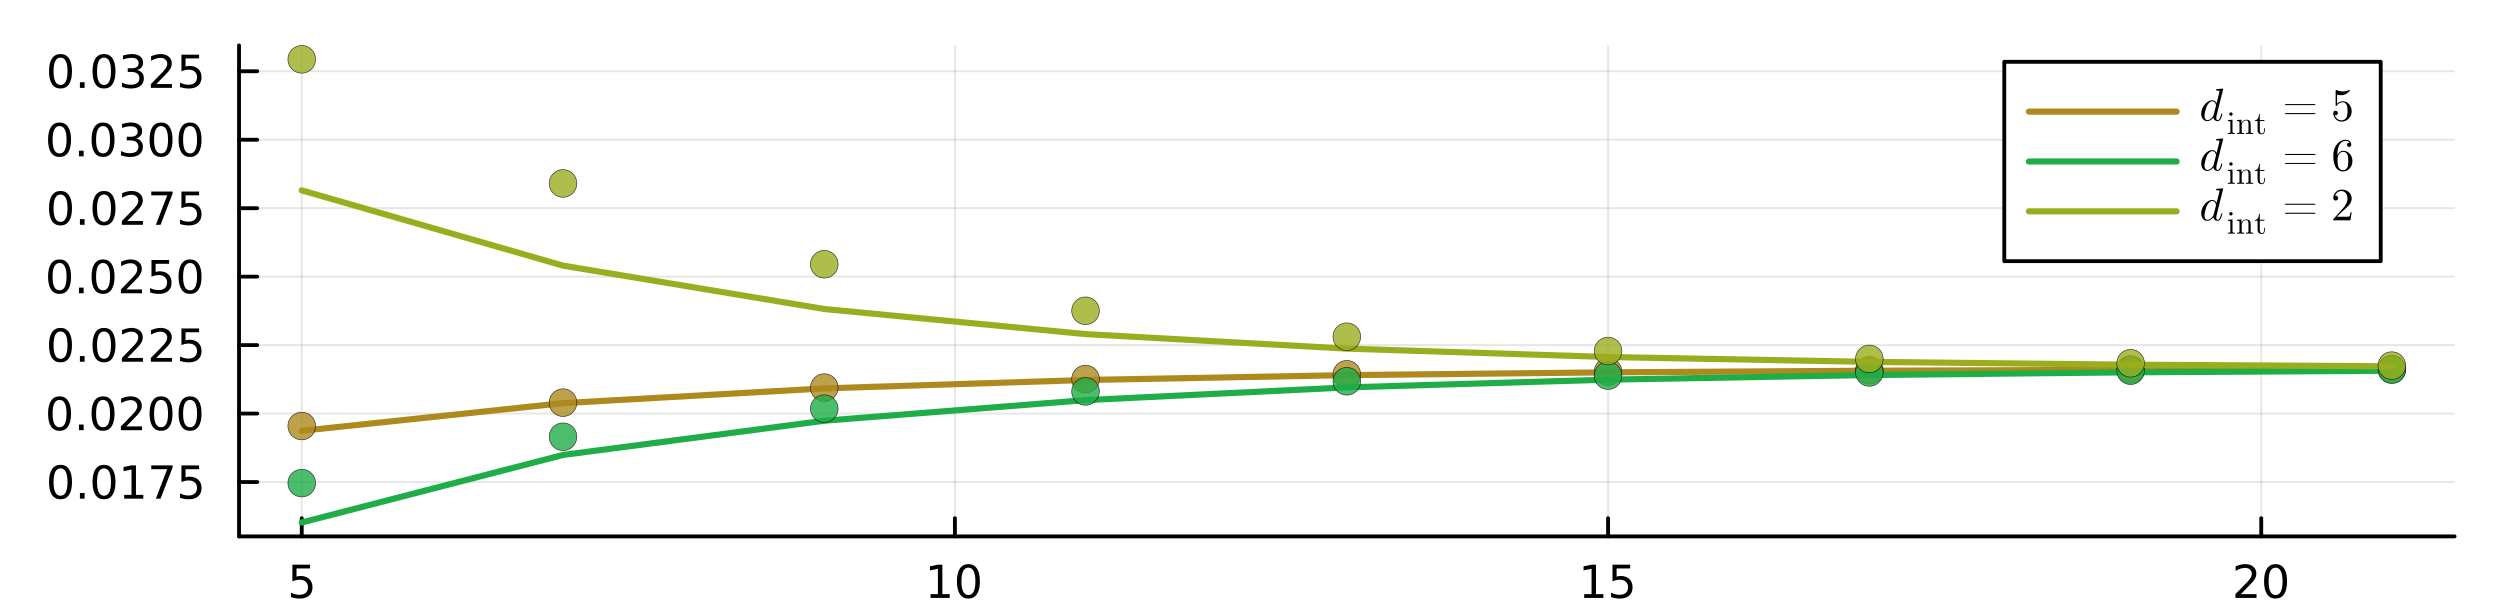 <svg xmlns="http://www.w3.org/2000/svg" xmlns:xlink="http://www.w3.org/1999/xlink" width="650" height="160" viewBox="0 0 2600 640">
<rect x="0" y="0" width="2600" height="640" fill="#333333" stroke="none"/>
<defs>
  <clipPath id="clip080">
    <rect x="0" y="0" width="2600" height="640"></rect>
  </clipPath>
</defs>
<path clip-path="url(#clip080)" d="M0 640 L2600 640 L2600 0 L0 0  Z" fill="#ffffff" fill-rule="evenodd" fill-opacity="1"></path>
<defs>
  <clipPath id="clip081">
    <rect x="520" y="0" width="1821" height="640"></rect>
  </clipPath>
</defs>
<path clip-path="url(#clip080)" d="M248.598 557.847 L2552.76 557.847 L2552.76 47.244 L248.598 47.244  Z" fill="#ffffff" fill-rule="evenodd" fill-opacity="1"></path>
<defs>
  <clipPath id="clip082">
    <rect x="248" y="47" width="2305" height="512"></rect>
  </clipPath>
</defs>
<polyline clip-path="url(#clip082)" style="stroke:#000000; stroke-linecap:round; stroke-linejoin:round; stroke-width:2; stroke-opacity:0.1; fill:none" points="313.81,557.847 313.81,47.244 "></polyline>
<polyline clip-path="url(#clip082)" style="stroke:#000000; stroke-linecap:round; stroke-linejoin:round; stroke-width:2; stroke-opacity:0.1; fill:none" points="993.102,557.847 993.102,47.244 "></polyline>
<polyline clip-path="url(#clip082)" style="stroke:#000000; stroke-linecap:round; stroke-linejoin:round; stroke-width:2; stroke-opacity:0.1; fill:none" points="1672.39,557.847 1672.39,47.244 "></polyline>
<polyline clip-path="url(#clip082)" style="stroke:#000000; stroke-linecap:round; stroke-linejoin:round; stroke-width:2; stroke-opacity:0.1; fill:none" points="2351.69,557.847 2351.69,47.244 "></polyline>
<polyline clip-path="url(#clip082)" style="stroke:#000000; stroke-linecap:round; stroke-linejoin:round; stroke-width:2; stroke-opacity:0.1; fill:none" points="248.598,501.305 2552.76,501.305 "></polyline>
<polyline clip-path="url(#clip082)" style="stroke:#000000; stroke-linecap:round; stroke-linejoin:round; stroke-width:2; stroke-opacity:0.1; fill:none" points="248.598,430.106 2552.76,430.106 "></polyline>
<polyline clip-path="url(#clip082)" style="stroke:#000000; stroke-linecap:round; stroke-linejoin:round; stroke-width:2; stroke-opacity:0.1; fill:none" points="248.598,358.907 2552.76,358.907 "></polyline>
<polyline clip-path="url(#clip082)" style="stroke:#000000; stroke-linecap:round; stroke-linejoin:round; stroke-width:2; stroke-opacity:0.1; fill:none" points="248.598,287.707 2552.76,287.707 "></polyline>
<polyline clip-path="url(#clip082)" style="stroke:#000000; stroke-linecap:round; stroke-linejoin:round; stroke-width:2; stroke-opacity:0.1; fill:none" points="248.598,216.508 2552.76,216.508 "></polyline>
<polyline clip-path="url(#clip082)" style="stroke:#000000; stroke-linecap:round; stroke-linejoin:round; stroke-width:2; stroke-opacity:0.1; fill:none" points="248.598,145.309 2552.76,145.309 "></polyline>
<polyline clip-path="url(#clip082)" style="stroke:#000000; stroke-linecap:round; stroke-linejoin:round; stroke-width:2; stroke-opacity:0.1; fill:none" points="248.598,74.109 2552.76,74.109 "></polyline>
<polyline clip-path="url(#clip080)" style="stroke:#000000; stroke-linecap:round; stroke-linejoin:round; stroke-width:4; stroke-opacity:1; fill:none" points="248.598,557.847 2552.76,557.847 "></polyline>
<polyline clip-path="url(#clip080)" style="stroke:#000000; stroke-linecap:round; stroke-linejoin:round; stroke-width:4; stroke-opacity:1; fill:none" points="313.81,557.847 313.81,538.95 "></polyline>
<polyline clip-path="url(#clip080)" style="stroke:#000000; stroke-linecap:round; stroke-linejoin:round; stroke-width:4; stroke-opacity:1; fill:none" points="993.102,557.847 993.102,538.95 "></polyline>
<polyline clip-path="url(#clip080)" style="stroke:#000000; stroke-linecap:round; stroke-linejoin:round; stroke-width:4; stroke-opacity:1; fill:none" points="1672.39,557.847 1672.39,538.95 "></polyline>
<polyline clip-path="url(#clip080)" style="stroke:#000000; stroke-linecap:round; stroke-linejoin:round; stroke-width:4; stroke-opacity:1; fill:none" points="2351.69,557.847 2351.69,538.95 "></polyline>
<path clip-path="url(#clip080)" d="M304.088 587.287 L322.444 587.287 L322.444 591.222 L308.37 591.222 L308.37 599.695 Q309.389 599.347 310.407 599.185 Q311.426 599 312.444 599 Q318.231 599 321.611 602.171 Q324.99 605.343 324.99 610.759 Q324.99 616.338 321.518 619.44 Q318.046 622.519 311.726 622.519 Q309.551 622.519 307.282 622.148 Q305.037 621.778 302.629 621.037 L302.629 616.338 Q304.713 617.472 306.935 618.028 Q309.157 618.583 311.634 618.583 Q315.638 618.583 317.976 616.477 Q320.314 614.37 320.314 610.759 Q320.314 607.148 317.976 605.042 Q315.638 602.935 311.634 602.935 Q309.759 602.935 307.884 603.352 Q306.032 603.769 304.088 604.648 L304.088 587.287 Z" fill="#000000" fill-rule="nonzero" fill-opacity="1"></path><path clip-path="url(#clip080)" d="M967.789 617.912 L975.428 617.912 L975.428 591.546 L967.118 593.213 L967.118 588.954 L975.382 587.287 L980.058 587.287 L980.058 617.912 L987.697 617.912 L987.697 621.847 L967.789 621.847 L967.789 617.912 Z" fill="#000000" fill-rule="nonzero" fill-opacity="1"></path><path clip-path="url(#clip080)" d="M1007.14 590.366 Q1003.53 590.366 1001.7 593.931 Q999.896 597.472 999.896 604.602 Q999.896 611.708 1001.7 615.273 Q1003.53 618.815 1007.14 618.815 Q1010.78 618.815 1012.58 615.273 Q1014.41 611.708 1014.41 604.602 Q1014.41 597.472 1012.58 593.931 Q1010.78 590.366 1007.14 590.366 M1007.14 586.662 Q1012.95 586.662 1016.01 591.269 Q1019.09 595.852 1019.09 604.602 Q1019.09 613.329 1016.01 617.935 Q1012.95 622.519 1007.14 622.519 Q1001.33 622.519 998.252 617.935 Q995.197 613.329 995.197 604.602 Q995.197 595.852 998.252 591.269 Q1001.33 586.662 1007.14 586.662 Z" fill="#000000" fill-rule="nonzero" fill-opacity="1"></path><path clip-path="url(#clip080)" d="M1647.58 617.912 L1655.22 617.912 L1655.22 591.546 L1646.91 593.213 L1646.91 588.954 L1655.17 587.287 L1659.85 587.287 L1659.85 617.912 L1667.49 617.912 L1667.49 621.847 L1647.58 621.847 L1647.58 617.912 Z" fill="#000000" fill-rule="nonzero" fill-opacity="1"></path><path clip-path="url(#clip080)" d="M1676.98 587.287 L1695.33 587.287 L1695.33 591.222 L1681.26 591.222 L1681.26 599.695 Q1682.28 599.347 1683.3 599.185 Q1684.31 599 1685.33 599 Q1691.12 599 1694.5 602.171 Q1697.88 605.343 1697.88 610.759 Q1697.88 616.338 1694.41 619.44 Q1690.94 622.519 1684.62 622.519 Q1682.44 622.519 1680.17 622.148 Q1677.93 621.778 1675.52 621.037 L1675.52 616.338 Q1677.6 617.472 1679.82 618.028 Q1682.05 618.583 1684.52 618.583 Q1688.53 618.583 1690.87 616.477 Q1693.2 614.37 1693.2 610.759 Q1693.2 607.148 1690.87 605.042 Q1688.53 602.935 1684.52 602.935 Q1682.65 602.935 1680.77 603.352 Q1678.92 603.769 1676.98 604.648 L1676.98 587.287 Z" fill="#000000" fill-rule="nonzero" fill-opacity="1"></path><path clip-path="url(#clip080)" d="M2330.46 617.912 L2346.78 617.912 L2346.78 621.847 L2324.83 621.847 L2324.83 617.912 Q2327.5 615.157 2332.08 610.528 Q2336.69 605.875 2337.87 604.533 Q2340.11 602.009 2340.99 600.273 Q2341.89 598.514 2341.89 596.824 Q2341.89 594.07 2339.95 592.334 Q2338.03 590.597 2334.93 590.597 Q2332.73 590.597 2330.27 591.361 Q2327.84 592.125 2325.07 593.676 L2325.07 588.954 Q2327.89 587.82 2330.34 587.241 Q2332.8 586.662 2334.83 586.662 Q2340.2 586.662 2343.4 589.347 Q2346.59 592.033 2346.59 596.523 Q2346.59 598.653 2345.78 600.574 Q2345 602.472 2342.89 605.065 Q2342.31 605.736 2339.21 608.954 Q2336.11 612.148 2330.46 617.912 Z" fill="#000000" fill-rule="nonzero" fill-opacity="1"></path><path clip-path="url(#clip080)" d="M2366.59 590.366 Q2362.98 590.366 2361.15 593.931 Q2359.35 597.472 2359.35 604.602 Q2359.35 611.708 2361.15 615.273 Q2362.98 618.815 2366.59 618.815 Q2370.23 618.815 2372.03 615.273 Q2373.86 611.708 2373.86 604.602 Q2373.86 597.472 2372.03 593.931 Q2370.23 590.366 2366.59 590.366 M2366.59 586.662 Q2372.4 586.662 2375.46 591.269 Q2378.54 595.852 2378.54 604.602 Q2378.54 613.329 2375.46 617.935 Q2372.4 622.519 2366.59 622.519 Q2360.78 622.519 2357.7 617.935 Q2354.65 613.329 2354.65 604.602 Q2354.65 595.852 2357.7 591.269 Q2360.78 586.662 2366.59 586.662 Z" fill="#000000" fill-rule="nonzero" fill-opacity="1"></path><polyline clip-path="url(#clip080)" style="stroke:#000000; stroke-linecap:round; stroke-linejoin:round; stroke-width:4; stroke-opacity:1; fill:none" points="248.598,557.847 248.598,47.244 "></polyline>
<polyline clip-path="url(#clip080)" style="stroke:#000000; stroke-linecap:round; stroke-linejoin:round; stroke-width:4; stroke-opacity:1; fill:none" points="248.598,501.305 267.495,501.305 "></polyline>
<polyline clip-path="url(#clip080)" style="stroke:#000000; stroke-linecap:round; stroke-linejoin:round; stroke-width:4; stroke-opacity:1; fill:none" points="248.598,430.106 267.495,430.106 "></polyline>
<polyline clip-path="url(#clip080)" style="stroke:#000000; stroke-linecap:round; stroke-linejoin:round; stroke-width:4; stroke-opacity:1; fill:none" points="248.598,358.907 267.495,358.907 "></polyline>
<polyline clip-path="url(#clip080)" style="stroke:#000000; stroke-linecap:round; stroke-linejoin:round; stroke-width:4; stroke-opacity:1; fill:none" points="248.598,287.707 267.495,287.707 "></polyline>
<polyline clip-path="url(#clip080)" style="stroke:#000000; stroke-linecap:round; stroke-linejoin:round; stroke-width:4; stroke-opacity:1; fill:none" points="248.598,216.508 267.495,216.508 "></polyline>
<polyline clip-path="url(#clip080)" style="stroke:#000000; stroke-linecap:round; stroke-linejoin:round; stroke-width:4; stroke-opacity:1; fill:none" points="248.598,145.309 267.495,145.309 "></polyline>
<polyline clip-path="url(#clip080)" style="stroke:#000000; stroke-linecap:round; stroke-linejoin:round; stroke-width:4; stroke-opacity:1; fill:none" points="248.598,74.109 267.495,74.109 "></polyline>
<path clip-path="url(#clip080)" d="M62.932 487.104 Q59.321 487.104 57.492 490.669 Q55.687 494.21 55.687 501.34 Q55.687 508.446 57.492 512.011 Q59.321 515.553 62.932 515.553 Q66.566 515.553 68.372 512.011 Q70.2 508.446 70.2 501.34 Q70.2 494.21 68.372 490.669 Q66.566 487.104 62.932 487.104 M62.932 483.4 Q68.742 483.4 71.798 488.007 Q74.876 492.59 74.876 501.34 Q74.876 510.067 71.798 514.673 Q68.742 519.257 62.932 519.257 Q57.122 519.257 54.043 514.673 Q50.987 510.067 50.987 501.34 Q50.987 492.59 54.043 488.007 Q57.122 483.4 62.932 483.4 Z" fill="#000000" fill-rule="nonzero" fill-opacity="1"></path><path clip-path="url(#clip080)" d="M83.094 512.706 L87.978 512.706 L87.978 518.585 L83.094 518.585 L83.094 512.706 Z" fill="#000000" fill-rule="nonzero" fill-opacity="1"></path><path clip-path="url(#clip080)" d="M108.163 487.104 Q104.552 487.104 102.723 490.669 Q100.918 494.21 100.918 501.34 Q100.918 508.446 102.723 512.011 Q104.552 515.553 108.163 515.553 Q111.797 515.553 113.603 512.011 Q115.432 508.446 115.432 501.34 Q115.432 494.21 113.603 490.669 Q111.797 487.104 108.163 487.104 M108.163 483.4 Q113.973 483.4 117.029 488.007 Q120.107 492.59 120.107 501.34 Q120.107 510.067 117.029 514.673 Q113.973 519.257 108.163 519.257 Q102.353 519.257 99.274 514.673 Q96.219 510.067 96.219 501.34 Q96.219 492.59 99.274 488.007 Q102.353 483.4 108.163 483.4 Z" fill="#000000" fill-rule="nonzero" fill-opacity="1"></path><path clip-path="url(#clip080)" d="M129.135 514.65 L136.774 514.65 L136.774 488.285 L128.464 489.951 L128.464 485.692 L136.728 484.025 L141.404 484.025 L141.404 514.65 L149.043 514.65 L149.043 518.585 L129.135 518.585 L129.135 514.65 Z" fill="#000000" fill-rule="nonzero" fill-opacity="1"></path><path clip-path="url(#clip080)" d="M157.306 484.025 L179.528 484.025 L179.528 486.016 L166.982 518.585 L162.098 518.585 L173.903 487.96 L157.306 487.96 L157.306 484.025 Z" fill="#000000" fill-rule="nonzero" fill-opacity="1"></path><path clip-path="url(#clip080)" d="M188.695 484.025 L207.051 484.025 L207.051 487.96 L192.977 487.96 L192.977 496.433 Q193.996 496.085 195.014 495.923 Q196.033 495.738 197.052 495.738 Q202.839 495.738 206.218 498.91 Q209.598 502.081 209.598 507.497 Q209.598 513.076 206.126 516.178 Q202.653 519.257 196.334 519.257 Q194.158 519.257 191.89 518.886 Q189.644 518.516 187.237 517.775 L187.237 513.076 Q189.32 514.21 191.542 514.766 Q193.765 515.321 196.241 515.321 Q200.246 515.321 202.584 513.215 Q204.922 511.109 204.922 507.497 Q204.922 503.886 202.584 501.78 Q200.246 499.673 196.241 499.673 Q194.366 499.673 192.491 500.09 Q190.64 500.507 188.695 501.386 L188.695 484.025 Z" fill="#000000" fill-rule="nonzero" fill-opacity="1"></path><path clip-path="url(#clip080)" d="M61.937 415.905 Q58.325 415.905 56.497 419.469 Q54.691 423.011 54.691 430.141 Q54.691 437.247 56.497 440.812 Q58.325 444.354 61.937 444.354 Q65.571 444.354 67.376 440.812 Q69.205 437.247 69.205 430.141 Q69.205 423.011 67.376 419.469 Q65.571 415.905 61.937 415.905 M61.937 412.201 Q67.747 412.201 70.802 416.807 Q73.881 421.391 73.881 430.141 Q73.881 438.868 70.802 443.474 Q67.747 448.057 61.937 448.057 Q56.126 448.057 53.048 443.474 Q49.992 438.868 49.992 430.141 Q49.992 421.391 53.048 416.807 Q56.126 412.201 61.937 412.201 Z" fill="#000000" fill-rule="nonzero" fill-opacity="1"></path><path clip-path="url(#clip080)" d="M82.098 441.506 L86.983 441.506 L86.983 447.386 L82.098 447.386 L82.098 441.506 Z" fill="#000000" fill-rule="nonzero" fill-opacity="1"></path><path clip-path="url(#clip080)" d="M107.168 415.905 Q103.557 415.905 101.728 419.469 Q99.922 423.011 99.922 430.141 Q99.922 437.247 101.728 440.812 Q103.557 444.354 107.168 444.354 Q110.802 444.354 112.608 440.812 Q114.436 437.247 114.436 430.141 Q114.436 423.011 112.608 419.469 Q110.802 415.905 107.168 415.905 M107.168 412.201 Q112.978 412.201 116.033 416.807 Q119.112 421.391 119.112 430.141 Q119.112 438.868 116.033 443.474 Q112.978 448.057 107.168 448.057 Q101.358 448.057 98.279 443.474 Q95.223 438.868 95.223 430.141 Q95.223 421.391 98.279 416.807 Q101.358 412.201 107.168 412.201 Z" fill="#000000" fill-rule="nonzero" fill-opacity="1"></path><path clip-path="url(#clip080)" d="M131.357 443.451 L147.677 443.451 L147.677 447.386 L125.732 447.386 L125.732 443.451 Q128.394 440.696 132.978 436.067 Q137.584 431.414 138.765 430.071 Q141.01 427.548 141.89 425.812 Q142.793 424.053 142.793 422.363 Q142.793 419.608 140.848 417.872 Q138.927 416.136 135.825 416.136 Q133.626 416.136 131.172 416.9 Q128.742 417.664 125.964 419.215 L125.964 414.493 Q128.788 413.358 131.242 412.78 Q133.695 412.201 135.732 412.201 Q141.103 412.201 144.297 414.886 Q147.492 417.571 147.492 422.062 Q147.492 424.192 146.681 426.113 Q145.894 428.011 143.788 430.604 Q143.209 431.275 140.107 434.493 Q137.006 437.687 131.357 443.451 Z" fill="#000000" fill-rule="nonzero" fill-opacity="1"></path><path clip-path="url(#clip080)" d="M167.491 415.905 Q163.88 415.905 162.052 419.469 Q160.246 423.011 160.246 430.141 Q160.246 437.247 162.052 440.812 Q163.88 444.354 167.491 444.354 Q171.126 444.354 172.931 440.812 Q174.76 437.247 174.76 430.141 Q174.76 423.011 172.931 419.469 Q171.126 415.905 167.491 415.905 M167.491 412.201 Q173.302 412.201 176.357 416.807 Q179.436 421.391 179.436 430.141 Q179.436 438.868 176.357 443.474 Q173.302 448.057 167.491 448.057 Q161.681 448.057 158.603 443.474 Q155.547 438.868 155.547 430.141 Q155.547 421.391 158.603 416.807 Q161.681 412.201 167.491 412.201 Z" fill="#000000" fill-rule="nonzero" fill-opacity="1"></path><path clip-path="url(#clip080)" d="M197.653 415.905 Q194.042 415.905 192.214 419.469 Q190.408 423.011 190.408 430.141 Q190.408 437.247 192.214 440.812 Q194.042 444.354 197.653 444.354 Q201.288 444.354 203.093 440.812 Q204.922 437.247 204.922 430.141 Q204.922 423.011 203.093 419.469 Q201.288 415.905 197.653 415.905 M197.653 412.201 Q203.464 412.201 206.519 416.807 Q209.598 421.391 209.598 430.141 Q209.598 438.868 206.519 443.474 Q203.464 448.057 197.653 448.057 Q191.843 448.057 188.765 443.474 Q185.709 438.868 185.709 430.141 Q185.709 421.391 188.765 416.807 Q191.843 412.201 197.653 412.201 Z" fill="#000000" fill-rule="nonzero" fill-opacity="1"></path><path clip-path="url(#clip080)" d="M62.932 344.705 Q59.321 344.705 57.492 348.27 Q55.687 351.812 55.687 358.941 Q55.687 366.048 57.492 369.613 Q59.321 373.154 62.932 373.154 Q66.566 373.154 68.372 369.613 Q70.2 366.048 70.2 358.941 Q70.2 351.812 68.372 348.27 Q66.566 344.705 62.932 344.705 M62.932 341.002 Q68.742 341.002 71.798 345.608 Q74.876 350.191 74.876 358.941 Q74.876 367.668 71.798 372.275 Q68.742 376.858 62.932 376.858 Q57.122 376.858 54.043 372.275 Q50.987 367.668 50.987 358.941 Q50.987 350.191 54.043 345.608 Q57.122 341.002 62.932 341.002 Z" fill="#000000" fill-rule="nonzero" fill-opacity="1"></path><path clip-path="url(#clip080)" d="M83.094 370.307 L87.978 370.307 L87.978 376.187 L83.094 376.187 L83.094 370.307 Z" fill="#000000" fill-rule="nonzero" fill-opacity="1"></path><path clip-path="url(#clip080)" d="M108.163 344.705 Q104.552 344.705 102.723 348.27 Q100.918 351.812 100.918 358.941 Q100.918 366.048 102.723 369.613 Q104.552 373.154 108.163 373.154 Q111.797 373.154 113.603 369.613 Q115.432 366.048 115.432 358.941 Q115.432 351.812 113.603 348.27 Q111.797 344.705 108.163 344.705 M108.163 341.002 Q113.973 341.002 117.029 345.608 Q120.107 350.191 120.107 358.941 Q120.107 367.668 117.029 372.275 Q113.973 376.858 108.163 376.858 Q102.353 376.858 99.274 372.275 Q96.219 367.668 96.219 358.941 Q96.219 350.191 99.274 345.608 Q102.353 341.002 108.163 341.002 Z" fill="#000000" fill-rule="nonzero" fill-opacity="1"></path><path clip-path="url(#clip080)" d="M132.353 372.252 L148.672 372.252 L148.672 376.187 L126.728 376.187 L126.728 372.252 Q129.39 369.497 133.973 364.867 Q138.58 360.215 139.76 358.872 Q142.006 356.349 142.885 354.613 Q143.788 352.853 143.788 351.164 Q143.788 348.409 141.843 346.673 Q139.922 344.937 136.82 344.937 Q134.621 344.937 132.168 345.701 Q129.737 346.465 126.959 348.016 L126.959 343.293 Q129.783 342.159 132.237 341.58 Q134.691 341.002 136.728 341.002 Q142.098 341.002 145.293 343.687 Q148.487 346.372 148.487 350.863 Q148.487 352.992 147.677 354.914 Q146.89 356.812 144.783 359.404 Q144.205 360.076 141.103 363.293 Q138.001 366.488 132.353 372.252 Z" fill="#000000" fill-rule="nonzero" fill-opacity="1"></path><path clip-path="url(#clip080)" d="M162.515 372.252 L178.834 372.252 L178.834 376.187 L156.89 376.187 L156.89 372.252 Q159.552 369.497 164.135 364.867 Q168.741 360.215 169.922 358.872 Q172.167 356.349 173.047 354.613 Q173.95 352.853 173.95 351.164 Q173.95 348.409 172.005 346.673 Q170.084 344.937 166.982 344.937 Q164.783 344.937 162.329 345.701 Q159.899 346.465 157.121 348.016 L157.121 343.293 Q159.945 342.159 162.399 341.58 Q164.853 341.002 166.89 341.002 Q172.26 341.002 175.454 343.687 Q178.649 346.372 178.649 350.863 Q178.649 352.992 177.839 354.914 Q177.052 356.812 174.945 359.404 Q174.366 360.076 171.265 363.293 Q168.163 366.488 162.515 372.252 Z" fill="#000000" fill-rule="nonzero" fill-opacity="1"></path><path clip-path="url(#clip080)" d="M188.695 341.627 L207.051 341.627 L207.051 345.562 L192.977 345.562 L192.977 354.034 Q193.996 353.687 195.014 353.525 Q196.033 353.34 197.052 353.34 Q202.839 353.34 206.218 356.511 Q209.598 359.682 209.598 365.099 Q209.598 370.677 206.126 373.779 Q202.653 376.858 196.334 376.858 Q194.158 376.858 191.89 376.488 Q189.644 376.117 187.237 375.377 L187.237 370.677 Q189.32 371.812 191.542 372.367 Q193.765 372.923 196.241 372.923 Q200.246 372.923 202.584 370.816 Q204.922 368.71 204.922 365.099 Q204.922 361.488 202.584 359.381 Q200.246 357.275 196.241 357.275 Q194.366 357.275 192.491 357.691 Q190.64 358.108 188.695 358.988 L188.695 341.627 Z" fill="#000000" fill-rule="nonzero" fill-opacity="1"></path><path clip-path="url(#clip080)" d="M61.937 273.506 Q58.325 273.506 56.497 277.071 Q54.691 280.613 54.691 287.742 Q54.691 294.849 56.497 298.413 Q58.325 301.955 61.937 301.955 Q65.571 301.955 67.376 298.413 Q69.205 294.849 69.205 287.742 Q69.205 280.613 67.376 277.071 Q65.571 273.506 61.937 273.506 M61.937 269.802 Q67.747 269.802 70.802 274.409 Q73.881 278.992 73.881 287.742 Q73.881 296.469 70.802 301.075 Q67.747 305.659 61.937 305.659 Q56.126 305.659 53.048 301.075 Q49.992 296.469 49.992 287.742 Q49.992 278.992 53.048 274.409 Q56.126 269.802 61.937 269.802 Z" fill="#000000" fill-rule="nonzero" fill-opacity="1"></path><path clip-path="url(#clip080)" d="M82.098 299.108 L86.983 299.108 L86.983 304.987 L82.098 304.987 L82.098 299.108 Z" fill="#000000" fill-rule="nonzero" fill-opacity="1"></path><path clip-path="url(#clip080)" d="M107.168 273.506 Q103.557 273.506 101.728 277.071 Q99.922 280.613 99.922 287.742 Q99.922 294.849 101.728 298.413 Q103.557 301.955 107.168 301.955 Q110.802 301.955 112.608 298.413 Q114.436 294.849 114.436 287.742 Q114.436 280.613 112.608 277.071 Q110.802 273.506 107.168 273.506 M107.168 269.802 Q112.978 269.802 116.033 274.409 Q119.112 278.992 119.112 287.742 Q119.112 296.469 116.033 301.075 Q112.978 305.659 107.168 305.659 Q101.358 305.659 98.279 301.075 Q95.223 296.469 95.223 287.742 Q95.223 278.992 98.279 274.409 Q101.358 269.802 107.168 269.802 Z" fill="#000000" fill-rule="nonzero" fill-opacity="1"></path><path clip-path="url(#clip080)" d="M131.357 301.052 L147.677 301.052 L147.677 304.987 L125.732 304.987 L125.732 301.052 Q128.394 298.298 132.978 293.668 Q137.584 289.015 138.765 287.673 Q141.01 285.15 141.89 283.413 Q142.793 281.654 142.793 279.964 Q142.793 277.21 140.848 275.474 Q138.927 273.738 135.825 273.738 Q133.626 273.738 131.172 274.501 Q128.742 275.265 125.964 276.816 L125.964 272.094 Q128.788 270.96 131.242 270.381 Q133.695 269.802 135.732 269.802 Q141.103 269.802 144.297 272.488 Q147.492 275.173 147.492 279.663 Q147.492 281.793 146.681 283.714 Q145.894 285.613 143.788 288.205 Q143.209 288.876 140.107 292.094 Q137.006 295.288 131.357 301.052 Z" fill="#000000" fill-rule="nonzero" fill-opacity="1"></path><path clip-path="url(#clip080)" d="M157.538 270.427 L175.894 270.427 L175.894 274.363 L161.82 274.363 L161.82 282.835 Q162.839 282.488 163.857 282.325 Q164.876 282.14 165.894 282.14 Q171.681 282.14 175.061 285.312 Q178.441 288.483 178.441 293.899 Q178.441 299.478 174.968 302.58 Q171.496 305.659 165.177 305.659 Q163.001 305.659 160.732 305.288 Q158.487 304.918 156.08 304.177 L156.08 299.478 Q158.163 300.612 160.385 301.168 Q162.607 301.724 165.084 301.724 Q169.089 301.724 171.427 299.617 Q173.765 297.511 173.765 293.899 Q173.765 290.288 171.427 288.182 Q169.089 286.075 165.084 286.075 Q163.209 286.075 161.334 286.492 Q159.482 286.909 157.538 287.788 L157.538 270.427 Z" fill="#000000" fill-rule="nonzero" fill-opacity="1"></path><path clip-path="url(#clip080)" d="M197.653 273.506 Q194.042 273.506 192.214 277.071 Q190.408 280.613 190.408 287.742 Q190.408 294.849 192.214 298.413 Q194.042 301.955 197.653 301.955 Q201.288 301.955 203.093 298.413 Q204.922 294.849 204.922 287.742 Q204.922 280.613 203.093 277.071 Q201.288 273.506 197.653 273.506 M197.653 269.802 Q203.464 269.802 206.519 274.409 Q209.598 278.992 209.598 287.742 Q209.598 296.469 206.519 301.075 Q203.464 305.659 197.653 305.659 Q191.843 305.659 188.765 301.075 Q185.709 296.469 185.709 287.742 Q185.709 278.992 188.765 274.409 Q191.843 269.802 197.653 269.802 Z" fill="#000000" fill-rule="nonzero" fill-opacity="1"></path><path clip-path="url(#clip080)" d="M62.932 202.307 Q59.321 202.307 57.492 205.872 Q55.687 209.413 55.687 216.543 Q55.687 223.649 57.492 227.214 Q59.321 230.756 62.932 230.756 Q66.566 230.756 68.372 227.214 Q70.2 223.649 70.2 216.543 Q70.2 209.413 68.372 205.872 Q66.566 202.307 62.932 202.307 M62.932 198.603 Q68.742 198.603 71.798 203.21 Q74.876 207.793 74.876 216.543 Q74.876 225.27 71.798 229.876 Q68.742 234.459 62.932 234.459 Q57.122 234.459 54.043 229.876 Q50.987 225.27 50.987 216.543 Q50.987 207.793 54.043 203.21 Q57.122 198.603 62.932 198.603 Z" fill="#000000" fill-rule="nonzero" fill-opacity="1"></path><path clip-path="url(#clip080)" d="M83.094 227.908 L87.978 227.908 L87.978 233.788 L83.094 233.788 L83.094 227.908 Z" fill="#000000" fill-rule="nonzero" fill-opacity="1"></path><path clip-path="url(#clip080)" d="M108.163 202.307 Q104.552 202.307 102.723 205.872 Q100.918 209.413 100.918 216.543 Q100.918 223.649 102.723 227.214 Q104.552 230.756 108.163 230.756 Q111.797 230.756 113.603 227.214 Q115.432 223.649 115.432 216.543 Q115.432 209.413 113.603 205.872 Q111.797 202.307 108.163 202.307 M108.163 198.603 Q113.973 198.603 117.029 203.21 Q120.107 207.793 120.107 216.543 Q120.107 225.27 117.029 229.876 Q113.973 234.459 108.163 234.459 Q102.353 234.459 99.274 229.876 Q96.219 225.27 96.219 216.543 Q96.219 207.793 99.274 203.21 Q102.353 198.603 108.163 198.603 Z" fill="#000000" fill-rule="nonzero" fill-opacity="1"></path><path clip-path="url(#clip080)" d="M132.353 229.853 L148.672 229.853 L148.672 233.788 L126.728 233.788 L126.728 229.853 Q129.39 227.098 133.973 222.469 Q138.58 217.816 139.76 216.473 Q142.006 213.95 142.885 212.214 Q143.788 210.455 143.788 208.765 Q143.788 206.01 141.843 204.274 Q139.922 202.538 136.82 202.538 Q134.621 202.538 132.168 203.302 Q129.737 204.066 126.959 205.617 L126.959 200.895 Q129.783 199.76 132.237 199.182 Q134.691 198.603 136.728 198.603 Q142.098 198.603 145.293 201.288 Q148.487 203.973 148.487 208.464 Q148.487 210.594 147.677 212.515 Q146.89 214.413 144.783 217.006 Q144.205 217.677 141.103 220.895 Q138.001 224.089 132.353 229.853 Z" fill="#000000" fill-rule="nonzero" fill-opacity="1"></path><path clip-path="url(#clip080)" d="M157.306 199.228 L179.528 199.228 L179.528 201.219 L166.982 233.788 L162.098 233.788 L173.903 203.163 L157.306 203.163 L157.306 199.228 Z" fill="#000000" fill-rule="nonzero" fill-opacity="1"></path><path clip-path="url(#clip080)" d="M188.695 199.228 L207.051 199.228 L207.051 203.163 L192.977 203.163 L192.977 211.635 Q193.996 211.288 195.014 211.126 Q196.033 210.941 197.052 210.941 Q202.839 210.941 206.218 214.112 Q209.598 217.284 209.598 222.7 Q209.598 228.279 206.126 231.381 Q202.653 234.459 196.334 234.459 Q194.158 234.459 191.89 234.089 Q189.644 233.719 187.237 232.978 L187.237 228.279 Q189.32 229.413 191.542 229.969 Q193.765 230.524 196.241 230.524 Q200.246 230.524 202.584 228.418 Q204.922 226.311 204.922 222.7 Q204.922 219.089 202.584 216.983 Q200.246 214.876 196.241 214.876 Q194.366 214.876 192.491 215.293 Q190.64 215.709 188.695 216.589 L188.695 199.228 Z" fill="#000000" fill-rule="nonzero" fill-opacity="1"></path><path clip-path="url(#clip080)" d="M61.937 131.107 Q58.325 131.107 56.497 134.672 Q54.691 138.214 54.691 145.344 Q54.691 152.45 56.497 156.015 Q58.325 159.556 61.937 159.556 Q65.571 159.556 67.376 156.015 Q69.205 152.45 69.205 145.344 Q69.205 138.214 67.376 134.672 Q65.571 131.107 61.937 131.107 M61.937 127.404 Q67.747 127.404 70.802 132.01 Q73.881 136.594 73.881 145.344 Q73.881 154.07 70.802 158.677 Q67.747 163.26 61.937 163.26 Q56.126 163.26 53.048 158.677 Q49.992 154.07 49.992 145.344 Q49.992 136.594 53.048 132.01 Q56.126 127.404 61.937 127.404 Z" fill="#000000" fill-rule="nonzero" fill-opacity="1"></path><path clip-path="url(#clip080)" d="M82.098 156.709 L86.983 156.709 L86.983 162.589 L82.098 162.589 L82.098 156.709 Z" fill="#000000" fill-rule="nonzero" fill-opacity="1"></path><path clip-path="url(#clip080)" d="M107.168 131.107 Q103.557 131.107 101.728 134.672 Q99.922 138.214 99.922 145.344 Q99.922 152.45 101.728 156.015 Q103.557 159.556 107.168 159.556 Q110.802 159.556 112.608 156.015 Q114.436 152.45 114.436 145.344 Q114.436 138.214 112.608 134.672 Q110.802 131.107 107.168 131.107 M107.168 127.404 Q112.978 127.404 116.033 132.01 Q119.112 136.594 119.112 145.344 Q119.112 154.07 116.033 158.677 Q112.978 163.26 107.168 163.26 Q101.358 163.26 98.279 158.677 Q95.223 154.07 95.223 145.344 Q95.223 136.594 98.279 132.01 Q101.358 127.404 107.168 127.404 Z" fill="#000000" fill-rule="nonzero" fill-opacity="1"></path><path clip-path="url(#clip080)" d="M141.496 143.955 Q144.853 144.672 146.728 146.941 Q148.626 149.209 148.626 152.543 Q148.626 157.658 145.107 160.459 Q141.589 163.26 135.107 163.26 Q132.931 163.26 130.617 162.82 Q128.325 162.404 125.871 161.547 L125.871 157.033 Q127.816 158.168 130.131 158.746 Q132.445 159.325 134.969 159.325 Q139.367 159.325 141.658 157.589 Q143.973 155.853 143.973 152.543 Q143.973 149.487 141.82 147.774 Q139.691 146.038 135.871 146.038 L131.844 146.038 L131.844 142.195 L136.056 142.195 Q139.506 142.195 141.334 140.83 Q143.163 139.441 143.163 136.848 Q143.163 134.186 141.265 132.774 Q139.39 131.339 135.871 131.339 Q133.95 131.339 131.751 131.756 Q129.552 132.172 126.913 133.052 L126.913 128.885 Q129.575 128.145 131.89 127.774 Q134.228 127.404 136.288 127.404 Q141.612 127.404 144.714 129.834 Q147.816 132.242 147.816 136.362 Q147.816 139.232 146.172 141.223 Q144.529 143.191 141.496 143.955 Z" fill="#000000" fill-rule="nonzero" fill-opacity="1"></path><path clip-path="url(#clip080)" d="M167.491 131.107 Q163.88 131.107 162.052 134.672 Q160.246 138.214 160.246 145.344 Q160.246 152.45 162.052 156.015 Q163.88 159.556 167.491 159.556 Q171.126 159.556 172.931 156.015 Q174.76 152.45 174.76 145.344 Q174.76 138.214 172.931 134.672 Q171.126 131.107 167.491 131.107 M167.491 127.404 Q173.302 127.404 176.357 132.01 Q179.436 136.594 179.436 145.344 Q179.436 154.07 176.357 158.677 Q173.302 163.26 167.491 163.26 Q161.681 163.26 158.603 158.677 Q155.547 154.07 155.547 145.344 Q155.547 136.594 158.603 132.01 Q161.681 127.404 167.491 127.404 Z" fill="#000000" fill-rule="nonzero" fill-opacity="1"></path><path clip-path="url(#clip080)" d="M197.653 131.107 Q194.042 131.107 192.214 134.672 Q190.408 138.214 190.408 145.344 Q190.408 152.45 192.214 156.015 Q194.042 159.556 197.653 159.556 Q201.288 159.556 203.093 156.015 Q204.922 152.45 204.922 145.344 Q204.922 138.214 203.093 134.672 Q201.288 131.107 197.653 131.107 M197.653 127.404 Q203.464 127.404 206.519 132.01 Q209.598 136.594 209.598 145.344 Q209.598 154.07 206.519 158.677 Q203.464 163.26 197.653 163.26 Q191.843 163.26 188.765 158.677 Q185.709 154.07 185.709 145.344 Q185.709 136.594 188.765 132.01 Q191.843 127.404 197.653 127.404 Z" fill="#000000" fill-rule="nonzero" fill-opacity="1"></path><path clip-path="url(#clip080)" d="M62.932 59.908 Q59.321 59.908 57.492 63.473 Q55.687 67.015 55.687 74.144 Q55.687 81.251 57.492 84.815 Q59.321 88.357 62.932 88.357 Q66.566 88.357 68.372 84.815 Q70.2 81.251 70.2 74.144 Q70.2 67.015 68.372 63.473 Q66.566 59.908 62.932 59.908 M62.932 56.205 Q68.742 56.205 71.798 60.811 Q74.876 65.394 74.876 74.144 Q74.876 82.871 71.798 87.478 Q68.742 92.061 62.932 92.061 Q57.122 92.061 54.043 87.478 Q50.987 82.871 50.987 74.144 Q50.987 65.394 54.043 60.811 Q57.122 56.205 62.932 56.205 Z" fill="#000000" fill-rule="nonzero" fill-opacity="1"></path><path clip-path="url(#clip080)" d="M83.094 85.51 L87.978 85.51 L87.978 91.389 L83.094 91.389 L83.094 85.51 Z" fill="#000000" fill-rule="nonzero" fill-opacity="1"></path><path clip-path="url(#clip080)" d="M108.163 59.908 Q104.552 59.908 102.723 63.473 Q100.918 67.015 100.918 74.144 Q100.918 81.251 102.723 84.815 Q104.552 88.357 108.163 88.357 Q111.797 88.357 113.603 84.815 Q115.432 81.251 115.432 74.144 Q115.432 67.015 113.603 63.473 Q111.797 59.908 108.163 59.908 M108.163 56.205 Q113.973 56.205 117.029 60.811 Q120.107 65.394 120.107 74.144 Q120.107 82.871 117.029 87.478 Q113.973 92.061 108.163 92.061 Q102.353 92.061 99.274 87.478 Q96.219 82.871 96.219 74.144 Q96.219 65.394 99.274 60.811 Q102.353 56.205 108.163 56.205 Z" fill="#000000" fill-rule="nonzero" fill-opacity="1"></path><path clip-path="url(#clip080)" d="M142.492 72.755 Q145.848 73.473 147.723 75.741 Q149.621 78.01 149.621 81.343 Q149.621 86.459 146.103 89.26 Q142.584 92.061 136.103 92.061 Q133.927 92.061 131.612 91.621 Q129.32 91.204 126.867 90.348 L126.867 85.834 Q128.811 86.968 131.126 87.547 Q133.441 88.126 135.964 88.126 Q140.362 88.126 142.654 86.389 Q144.968 84.653 144.968 81.343 Q144.968 78.288 142.816 76.575 Q140.686 74.839 136.867 74.839 L132.839 74.839 L132.839 70.996 L137.052 70.996 Q140.501 70.996 142.33 69.63 Q144.158 68.241 144.158 65.649 Q144.158 62.987 142.26 61.575 Q140.385 60.14 136.867 60.14 Q134.945 60.14 132.746 60.556 Q130.547 60.973 127.908 61.853 L127.908 57.686 Q130.57 56.945 132.885 56.575 Q135.223 56.205 137.283 56.205 Q142.607 56.205 145.709 58.635 Q148.811 61.042 148.811 65.163 Q148.811 68.033 147.168 70.024 Q145.524 71.991 142.492 72.755 Z" fill="#000000" fill-rule="nonzero" fill-opacity="1"></path><path clip-path="url(#clip080)" d="M162.515 87.454 L178.834 87.454 L178.834 91.389 L156.89 91.389 L156.89 87.454 Q159.552 84.7 164.135 80.07 Q168.741 75.417 169.922 74.075 Q172.167 71.552 173.047 69.816 Q173.95 68.056 173.95 66.367 Q173.95 63.612 172.005 61.876 Q170.084 60.14 166.982 60.14 Q164.783 60.14 162.329 60.904 Q159.899 61.667 157.121 63.218 L157.121 58.496 Q159.945 57.362 162.399 56.783 Q164.853 56.205 166.89 56.205 Q172.26 56.205 175.454 58.89 Q178.649 61.575 178.649 66.066 Q178.649 68.195 177.839 70.116 Q177.052 72.015 174.945 74.607 Q174.366 75.278 171.265 78.496 Q168.163 81.691 162.515 87.454 Z" fill="#000000" fill-rule="nonzero" fill-opacity="1"></path><path clip-path="url(#clip080)" d="M188.695 56.83 L207.051 56.83 L207.051 60.765 L192.977 60.765 L192.977 69.237 Q193.996 68.89 195.014 68.728 Q196.033 68.542 197.052 68.542 Q202.839 68.542 206.218 71.714 Q209.598 74.885 209.598 80.302 Q209.598 85.88 206.126 88.982 Q202.653 92.061 196.334 92.061 Q194.158 92.061 191.89 91.69 Q189.644 91.32 187.237 90.579 L187.237 85.88 Q189.32 87.014 191.542 87.57 Q193.765 88.126 196.241 88.126 Q200.246 88.126 202.584 86.019 Q204.922 83.913 204.922 80.302 Q204.922 76.691 202.584 74.584 Q200.246 72.478 196.241 72.478 Q194.366 72.478 192.491 72.894 Q190.64 73.311 188.695 74.191 L188.695 56.83 Z" fill="#000000" fill-rule="nonzero" fill-opacity="1"></path><polyline clip-path="url(#clip082)" style="stroke:#ad891e; stroke-linecap:round; stroke-linejoin:round; stroke-width:6.4; stroke-opacity:1; fill:none" points="313.81,448.047 585.527,419.259 857.243,403.918 1128.96,395.182 1400.68,390.147 1672.39,387.238 1944.11,385.558 2215.83,384.586 2487.54,384.025 "></polyline>
<circle clip-path="url(#clip082)" cx="313.81" cy="443.04" r="14.4" fill="#ad891e" fill-rule="evenodd" fill-opacity="0.8" stroke="#000000" stroke-opacity="0.8" stroke-width="0.64"></circle>
<circle clip-path="url(#clip082)" cx="585.527" cy="418.756" r="14.4" fill="#ad891e" fill-rule="evenodd" fill-opacity="0.8" stroke="#000000" stroke-opacity="0.8" stroke-width="0.64"></circle>
<circle clip-path="url(#clip082)" cx="857.243" cy="403.105" r="14.4" fill="#ad891e" fill-rule="evenodd" fill-opacity="0.8" stroke="#000000" stroke-opacity="0.8" stroke-width="0.64"></circle>
<circle clip-path="url(#clip082)" cx="1128.96" cy="394.208" r="14.4" fill="#ad891e" fill-rule="evenodd" fill-opacity="0.8" stroke="#000000" stroke-opacity="0.8" stroke-width="0.64"></circle>
<circle clip-path="url(#clip082)" cx="1400.68" cy="389.276" r="14.4" fill="#ad891e" fill-rule="evenodd" fill-opacity="0.8" stroke="#000000" stroke-opacity="0.8" stroke-width="0.64"></circle>
<circle clip-path="url(#clip082)" cx="1672.39" cy="386.56" r="14.4" fill="#ad891e" fill-rule="evenodd" fill-opacity="0.8" stroke="#000000" stroke-opacity="0.8" stroke-width="0.64"></circle>
<circle clip-path="url(#clip082)" cx="1944.11" cy="385.068" r="14.4" fill="#ad891e" fill-rule="evenodd" fill-opacity="0.8" stroke="#000000" stroke-opacity="0.8" stroke-width="0.64"></circle>
<circle clip-path="url(#clip082)" cx="2215.83" cy="384.25" r="14.4" fill="#ad891e" fill-rule="evenodd" fill-opacity="0.8" stroke="#000000" stroke-opacity="0.8" stroke-width="0.64"></circle>
<circle clip-path="url(#clip082)" cx="2487.54" cy="383.801" r="14.4" fill="#ad891e" fill-rule="evenodd" fill-opacity="0.8" stroke="#000000" stroke-opacity="0.8" stroke-width="0.64"></circle>
<polyline clip-path="url(#clip082)" style="stroke:#1ead47; stroke-linecap:round; stroke-linejoin:round; stroke-width:6.4; stroke-opacity:1; fill:none" points="313.81,543.396 585.527,473.145 857.243,437.544 1128.96,416.107 1400.68,402.878 1672.39,394.837 1944.11,390.035 2215.83,387.204 2487.54,385.548 "></polyline>
<circle clip-path="url(#clip082)" cx="313.81" cy="502.418" r="14.4" fill="#1ead47" fill-rule="evenodd" fill-opacity="0.8" stroke="#000000" stroke-opacity="0.8" stroke-width="0.64"></circle>
<circle clip-path="url(#clip082)" cx="585.527" cy="454.209" r="14.4" fill="#1ead47" fill-rule="evenodd" fill-opacity="0.8" stroke="#000000" stroke-opacity="0.8" stroke-width="0.64"></circle>
<circle clip-path="url(#clip082)" cx="857.243" cy="425.007" r="14.4" fill="#1ead47" fill-rule="evenodd" fill-opacity="0.8" stroke="#000000" stroke-opacity="0.8" stroke-width="0.64"></circle>
<circle clip-path="url(#clip082)" cx="1128.96" cy="407.05" r="14.4" fill="#1ead47" fill-rule="evenodd" fill-opacity="0.8" stroke="#000000" stroke-opacity="0.8" stroke-width="0.64"></circle>
<circle clip-path="url(#clip082)" cx="1400.68" cy="396.557" r="14.4" fill="#1ead47" fill-rule="evenodd" fill-opacity="0.8" stroke="#000000" stroke-opacity="0.8" stroke-width="0.64"></circle>
<circle clip-path="url(#clip082)" cx="1672.39" cy="390.617" r="14.4" fill="#1ead47" fill-rule="evenodd" fill-opacity="0.8" stroke="#000000" stroke-opacity="0.8" stroke-width="0.64"></circle>
<circle clip-path="url(#clip082)" cx="1944.11" cy="387.31" r="14.4" fill="#1ead47" fill-rule="evenodd" fill-opacity="0.8" stroke="#000000" stroke-opacity="0.8" stroke-width="0.64"></circle>
<circle clip-path="url(#clip082)" cx="2215.83" cy="385.484" r="14.4" fill="#1ead47" fill-rule="evenodd" fill-opacity="0.8" stroke="#000000" stroke-opacity="0.8" stroke-width="0.64"></circle>
<circle clip-path="url(#clip082)" cx="2487.54" cy="384.479" r="14.4" fill="#1ead47" fill-rule="evenodd" fill-opacity="0.8" stroke="#000000" stroke-opacity="0.8" stroke-width="0.64"></circle>
<polyline clip-path="url(#clip082)" style="stroke:#9aad1e; stroke-linecap:round; stroke-linejoin:round; stroke-width:6.4; stroke-opacity:1; fill:none" points="313.81,197.98 585.527,276.274 857.243,321.385 1128.96,347.491 1400.68,362.585 1672.39,371.31 1944.11,376.352 2215.83,379.266 2487.54,380.95 "></polyline>
<circle clip-path="url(#clip082)" cx="313.81" cy="61.695" r="14.4" fill="#9aad1e" fill-rule="evenodd" fill-opacity="0.8" stroke="#000000" stroke-opacity="0.8" stroke-width="0.64"></circle>
<circle clip-path="url(#clip082)" cx="585.527" cy="190.77" r="14.4" fill="#9aad1e" fill-rule="evenodd" fill-opacity="0.8" stroke="#000000" stroke-opacity="0.8" stroke-width="0.64"></circle>
<circle clip-path="url(#clip082)" cx="857.243" cy="274.822" r="14.4" fill="#9aad1e" fill-rule="evenodd" fill-opacity="0.8" stroke="#000000" stroke-opacity="0.8" stroke-width="0.64"></circle>
<circle clip-path="url(#clip082)" cx="1128.96" cy="323.198" r="14.4" fill="#9aad1e" fill-rule="evenodd" fill-opacity="0.8" stroke="#000000" stroke-opacity="0.8" stroke-width="0.64"></circle>
<circle clip-path="url(#clip082)" cx="1400.68" cy="350.187" r="14.4" fill="#9aad1e" fill-rule="evenodd" fill-opacity="0.8" stroke="#000000" stroke-opacity="0.8" stroke-width="0.64"></circle>
<circle clip-path="url(#clip082)" cx="1672.39" cy="365.09" r="14.4" fill="#9aad1e" fill-rule="evenodd" fill-opacity="0.8" stroke="#000000" stroke-opacity="0.8" stroke-width="0.64"></circle>
<circle clip-path="url(#clip082)" cx="1944.11" cy="373.288" r="14.4" fill="#9aad1e" fill-rule="evenodd" fill-opacity="0.8" stroke="#000000" stroke-opacity="0.8" stroke-width="0.64"></circle>
<circle clip-path="url(#clip082)" cx="2215.83" cy="377.789" r="14.4" fill="#9aad1e" fill-rule="evenodd" fill-opacity="0.8" stroke="#000000" stroke-opacity="0.8" stroke-width="0.64"></circle>
<circle clip-path="url(#clip082)" cx="2487.54" cy="380.258" r="14.4" fill="#9aad1e" fill-rule="evenodd" fill-opacity="0.8" stroke="#000000" stroke-opacity="0.8" stroke-width="0.64"></circle>
<path clip-path="url(#clip080)" d="M2084.45 271.624 L2475.95 271.624 L2475.95 64.264 L2084.45 64.264  Z" fill="#ffffff" fill-rule="evenodd" fill-opacity="1"></path>
<polyline clip-path="url(#clip080)" style="stroke:#000000; stroke-linecap:round; stroke-linejoin:round; stroke-width:4; stroke-opacity:1; fill:none" points="2084.45,271.624 2475.95,271.624 2475.95,64.264 2084.45,64.264 2084.45,271.624 "></polyline>
<polyline clip-path="url(#clip080)" style="stroke:#ad891e; stroke-linecap:round; stroke-linejoin:round; stroke-width:6.4; stroke-opacity:1; fill:none" points="2110.05,116.104 2263.66,116.104 "></polyline>
<path clip-path="url(#clip080)" d="M2312.1 92.682 L2305.19 120.414 Q2304.91 121.656 2304.91 122.71 Q2304.91 124.911 2306.34 124.911 Q2307.04 124.911 2307.6 124.466 Q2308.17 124.021 2308.61 123.084 Q2309.06 122.148 2309.34 121.281 Q2309.62 120.391 2309.99 118.986 Q2310.11 118.423 2310.2 118.283 Q2310.32 118.119 2310.65 118.119 Q2311.23 118.119 2311.23 118.587 Q2310.6 121.609 2309.78 123.342 Q2308.47 125.989 2306.24 125.989 Q2304.56 125.989 2303.36 124.958 Q2302.17 123.928 2301.89 122.382 Q2298.82 125.989 2295.63 125.989 Q2292.82 125.989 2291.04 123.857 Q2289.26 121.703 2289.26 118.306 Q2289.26 114.887 2290.95 111.607 Q2292.66 108.328 2295.35 106.291 Q2298.05 104.253 2300.81 104.253 Q2303.74 104.253 2305.24 107.321 L2308.12 95.938 L2308.26 95.001 Q2308.26 94.72 2308.14 94.579 Q2308.05 94.415 2307.49 94.298 Q2306.95 94.181 2305.87 94.181 Q2305.43 94.181 2305.21 94.158 Q2305.03 94.134 2304.86 94.017 Q2304.7 93.877 2304.7 93.596 Q2304.7 92.776 2305.38 92.682 Q2309.88 92.167 2311.47 92.167 Q2311.75 92.167 2311.91 92.307 Q2312.08 92.424 2312.08 92.565 L2312.1 92.682 M2304.65 109.523 Q2304.65 109.312 2304.49 108.727 Q2304.32 108.141 2303.95 107.321 Q2303.57 106.501 2302.75 105.916 Q2301.96 105.307 2300.88 105.307 Q2299.43 105.307 2297.91 106.548 Q2296.41 107.79 2295.31 109.898 Q2294.46 111.584 2293.55 115.121 Q2292.66 118.658 2292.66 120.414 Q2292.66 121.492 2292.89 122.452 Q2293.15 123.389 2293.88 124.162 Q2294.6 124.911 2295.73 124.911 Q2298.47 124.911 2301.16 121.515 Q2301.68 120.93 2301.79 120.695 Q2301.94 120.438 2302.12 119.735 L2304.51 110.343 Q2304.65 109.64 2304.65 109.523 Z" fill="#000000" fill-rule="nonzero" fill-opacity="1"></path><path clip-path="url(#clip080)" d="M2316.98 139.336 L2316.98 138.303 Q2318.77 138.303 2319.18 138.09 Q2319.59 137.861 2319.59 136.778 L2319.59 127.744 Q2319.59 126.498 2319.16 126.203 Q2318.75 125.908 2317.11 125.908 L2317.11 124.859 L2321.8 124.498 L2321.8 136.811 Q2321.8 137.811 2322.16 138.057 Q2322.52 138.303 2324.16 138.303 L2324.16 139.336 Q2320.74 139.238 2320.67 139.238 Q2320.21 139.238 2316.98 139.336 M2318.39 118.645 Q2318.39 117.973 2318.9 117.431 Q2319.42 116.874 2320.16 116.874 Q2320.9 116.874 2321.42 117.382 Q2321.95 117.874 2321.95 118.661 Q2321.95 119.432 2321.42 119.94 Q2320.9 120.432 2320.16 120.432 Q2319.39 120.432 2318.88 119.891 Q2318.39 119.35 2318.39 118.645 Z" fill="#000000" fill-rule="nonzero" fill-opacity="1"></path><path clip-path="url(#clip080)" d="M2326.45 139.336 L2326.45 138.303 Q2328.24 138.303 2328.65 138.09 Q2329.06 137.861 2329.06 136.778 L2329.06 127.777 Q2329.06 126.531 2328.62 126.22 Q2328.19 125.908 2326.45 125.908 L2326.45 124.859 L2331.18 124.498 L2331.18 128.023 Q2332.75 124.498 2336.14 124.498 Q2338.67 124.498 2339.67 125.744 Q2340.41 126.58 2340.56 127.515 Q2340.72 128.449 2340.72 130.876 L2340.72 137.287 Q2340.75 137.992 2341.29 138.156 Q2341.83 138.303 2343.34 138.303 L2343.34 139.336 Q2339.92 139.238 2339.57 139.238 Q2339.31 139.238 2335.78 139.336 L2335.78 138.303 Q2337.57 138.303 2337.98 138.09 Q2338.41 137.861 2338.41 136.778 L2338.41 128.958 Q2338.41 127.252 2337.88 126.252 Q2337.36 125.236 2335.92 125.236 Q2334.18 125.236 2332.78 126.695 Q2331.39 128.154 2331.39 130.614 L2331.39 136.778 Q2331.39 137.861 2331.8 138.09 Q2332.23 138.303 2334 138.303 L2334 139.336 Q2330.57 139.238 2330.24 139.238 Q2329.98 139.238 2326.45 139.336 Z" fill="#000000" fill-rule="nonzero" fill-opacity="1"></path><path clip-path="url(#clip080)" d="M2345.03 125.908 L2345.03 125.17 Q2346.57 125.105 2347.59 124.023 Q2348.62 122.924 2348.97 121.58 Q2349.33 120.235 2349.36 118.678 L2350.2 118.678 L2350.2 124.859 L2355 124.859 L2355 125.908 L2350.2 125.908 L2350.2 135.237 Q2350.2 138.861 2352.46 138.861 Q2353.43 138.861 2354.07 137.877 Q2354.71 136.877 2354.71 135.106 L2354.71 133.253 L2355.54 133.253 L2355.54 135.172 Q2355.54 136.992 2354.71 138.352 Q2353.87 139.713 2352.21 139.713 Q2351.61 139.713 2351 139.549 Q2350.41 139.402 2349.62 139.008 Q2348.85 138.598 2348.36 137.615 Q2347.88 136.614 2347.88 135.172 L2347.88 125.908 L2345.03 125.908 Z" fill="#000000" fill-rule="nonzero" fill-opacity="1"></path><path clip-path="url(#clip080)" d="M2376.35 118.166 Q2376.4 117.58 2377.31 117.58 L2406.7 117.58 Q2408.09 117.58 2408.11 118.119 Q2408.11 118.704 2406.8 118.681 L2377.64 118.681 Q2376.35 118.704 2376.35 118.166 M2376.35 108.797 Q2376.35 108.211 2377.36 108.235 L2406.66 108.235 Q2408.09 108.235 2408.11 108.797 Q2408.11 109.336 2406.89 109.336 L2377.31 109.336 Q2376.35 109.336 2376.35 108.797 Z" fill="#000000" fill-rule="nonzero" fill-opacity="1"></path><path clip-path="url(#clip080)" d="M2426.6 117.721 Q2426.6 116.292 2427.37 115.753 Q2428.15 115.191 2428.97 115.191 Q2430.07 115.191 2430.7 115.894 Q2431.35 116.573 2431.35 117.533 Q2431.35 118.494 2430.7 119.196 Q2430.07 119.876 2428.97 119.876 Q2428.43 119.876 2428.15 119.782 Q2428.78 121.984 2430.7 123.576 Q2432.64 125.169 2435.2 125.169 Q2438.41 125.169 2440.33 122.054 Q2441.47 120.04 2441.47 115.472 Q2441.47 111.444 2440.61 109.429 Q2439.27 106.361 2436.53 106.361 Q2432.64 106.361 2430.35 109.71 Q2430.07 110.132 2429.74 110.155 Q2429.27 110.155 2429.15 109.898 Q2429.06 109.617 2429.06 108.89 L2429.06 94.697 Q2429.06 93.549 2429.53 93.549 Q2429.72 93.549 2430.11 93.689 Q2433.14 95.024 2436.48 95.048 Q2439.93 95.048 2443.02 93.642 Q2443.25 93.502 2443.39 93.502 Q2443.86 93.502 2443.89 94.041 Q2443.89 94.228 2443.49 94.79 Q2443.11 95.329 2442.29 96.055 Q2441.47 96.758 2440.42 97.437 Q2439.37 98.116 2437.82 98.585 Q2436.3 99.03 2434.61 99.03 Q2432.6 99.03 2430.54 98.397 L2430.54 107.743 Q2433.02 105.307 2436.62 105.307 Q2440.47 105.307 2443.11 108.399 Q2445.76 111.49 2445.76 115.8 Q2445.76 120.321 2442.62 123.412 Q2439.51 126.504 2435.29 126.504 Q2431.45 126.504 2429.01 123.764 Q2426.6 121.023 2426.6 117.721 Z" fill="#000000" fill-rule="nonzero" fill-opacity="1"></path><polyline clip-path="url(#clip080)" style="stroke:#1ead47; stroke-linecap:round; stroke-linejoin:round; stroke-width:6.4; stroke-opacity:1; fill:none" points="2110.05,167.944 2263.66,167.944 "></polyline>
<path clip-path="url(#clip080)" d="M2312.1 144.522 L2305.19 172.254 Q2304.91 173.496 2304.91 174.55 Q2304.91 176.751 2306.34 176.751 Q2307.04 176.751 2307.6 176.306 Q2308.17 175.861 2308.61 174.924 Q2309.06 173.988 2309.34 173.121 Q2309.62 172.231 2309.99 170.826 Q2310.11 170.263 2310.2 170.123 Q2310.32 169.959 2310.65 169.959 Q2311.23 169.959 2311.23 170.427 Q2310.6 173.449 2309.78 175.182 Q2308.47 177.829 2306.24 177.829 Q2304.56 177.829 2303.36 176.798 Q2302.17 175.768 2301.89 174.222 Q2298.82 177.829 2295.63 177.829 Q2292.82 177.829 2291.04 175.697 Q2289.26 173.543 2289.26 170.146 Q2289.26 166.727 2290.95 163.447 Q2292.66 160.168 2295.35 158.131 Q2298.05 156.093 2300.81 156.093 Q2303.74 156.093 2305.24 159.161 L2308.12 147.778 L2308.26 146.841 Q2308.26 146.56 2308.14 146.419 Q2308.05 146.255 2307.49 146.138 Q2306.95 146.021 2305.87 146.021 Q2305.43 146.021 2305.21 145.998 Q2305.03 145.974 2304.86 145.857 Q2304.7 145.717 2304.7 145.436 Q2304.7 144.616 2305.38 144.522 Q2309.88 144.007 2311.47 144.007 Q2311.75 144.007 2311.91 144.147 Q2312.08 144.265 2312.08 144.405 L2312.1 144.522 M2304.65 161.363 Q2304.65 161.152 2304.49 160.567 Q2304.32 159.981 2303.95 159.161 Q2303.57 158.341 2302.75 157.756 Q2301.96 157.147 2300.88 157.147 Q2299.43 157.147 2297.91 158.388 Q2296.41 159.63 2295.31 161.738 Q2294.46 163.424 2293.55 166.961 Q2292.66 170.498 2292.66 172.254 Q2292.66 173.332 2292.89 174.292 Q2293.15 175.229 2293.88 176.002 Q2294.6 176.751 2295.73 176.751 Q2298.47 176.751 2301.16 173.355 Q2301.68 172.77 2301.79 172.535 Q2301.94 172.278 2302.12 171.575 L2304.51 162.183 Q2304.65 161.48 2304.65 161.363 Z" fill="#000000" fill-rule="nonzero" fill-opacity="1"></path><path clip-path="url(#clip080)" d="M2316.98 191.176 L2316.98 190.143 Q2318.77 190.143 2319.18 189.93 Q2319.59 189.701 2319.59 188.618 L2319.59 179.584 Q2319.59 178.338 2319.16 178.043 Q2318.75 177.748 2317.11 177.748 L2317.11 176.699 L2321.8 176.338 L2321.8 188.651 Q2321.8 189.651 2322.16 189.897 Q2322.52 190.143 2324.16 190.143 L2324.16 191.176 Q2320.74 191.078 2320.67 191.078 Q2320.21 191.078 2316.98 191.176 M2318.39 170.485 Q2318.39 169.813 2318.9 169.271 Q2319.42 168.714 2320.16 168.714 Q2320.9 168.714 2321.42 169.222 Q2321.95 169.714 2321.95 170.501 Q2321.95 171.272 2321.42 171.78 Q2320.9 172.272 2320.16 172.272 Q2319.39 172.272 2318.88 171.731 Q2318.39 171.19 2318.39 170.485 Z" fill="#000000" fill-rule="nonzero" fill-opacity="1"></path><path clip-path="url(#clip080)" d="M2326.45 191.176 L2326.45 190.143 Q2328.24 190.143 2328.65 189.93 Q2329.06 189.701 2329.06 188.618 L2329.06 179.617 Q2329.06 178.371 2328.62 178.06 Q2328.19 177.748 2326.45 177.748 L2326.45 176.699 L2331.18 176.338 L2331.18 179.863 Q2332.75 176.338 2336.14 176.338 Q2338.67 176.338 2339.67 177.584 Q2340.41 178.42 2340.56 179.355 Q2340.72 180.289 2340.72 182.716 L2340.72 189.127 Q2340.75 189.832 2341.29 189.996 Q2341.83 190.143 2343.34 190.143 L2343.34 191.176 Q2339.92 191.078 2339.57 191.078 Q2339.31 191.078 2335.78 191.176 L2335.78 190.143 Q2337.57 190.143 2337.98 189.93 Q2338.41 189.701 2338.41 188.618 L2338.41 180.798 Q2338.41 179.092 2337.88 178.092 Q2337.36 177.076 2335.92 177.076 Q2334.18 177.076 2332.78 178.535 Q2331.39 179.994 2331.39 182.454 L2331.39 188.618 Q2331.39 189.701 2331.8 189.93 Q2332.23 190.143 2334 190.143 L2334 191.176 Q2330.57 191.078 2330.24 191.078 Q2329.98 191.078 2326.45 191.176 Z" fill="#000000" fill-rule="nonzero" fill-opacity="1"></path><path clip-path="url(#clip080)" d="M2345.03 177.748 L2345.03 177.01 Q2346.57 176.945 2347.59 175.863 Q2348.62 174.764 2348.97 173.42 Q2349.33 172.075 2349.36 170.518 L2350.2 170.518 L2350.2 176.699 L2355 176.699 L2355 177.748 L2350.2 177.748 L2350.2 187.077 Q2350.2 190.701 2352.46 190.701 Q2353.43 190.701 2354.07 189.717 Q2354.71 188.717 2354.71 186.946 L2354.71 185.093 L2355.54 185.093 L2355.54 187.012 Q2355.54 188.832 2354.71 190.192 Q2353.87 191.553 2352.21 191.553 Q2351.61 191.553 2351 191.389 Q2350.41 191.242 2349.62 190.848 Q2348.85 190.438 2348.36 189.455 Q2347.88 188.454 2347.88 187.012 L2347.88 177.748 L2345.03 177.748 Z" fill="#000000" fill-rule="nonzero" fill-opacity="1"></path><path clip-path="url(#clip080)" d="M2376.35 170.006 Q2376.4 169.42 2377.31 169.42 L2406.7 169.42 Q2408.09 169.42 2408.11 169.959 Q2408.11 170.544 2406.8 170.521 L2377.64 170.521 Q2376.35 170.544 2376.35 170.006 M2376.35 160.637 Q2376.35 160.051 2377.36 160.075 L2406.66 160.075 Q2408.09 160.075 2408.11 160.637 Q2408.11 161.176 2406.89 161.176 L2377.31 161.176 Q2376.35 161.176 2376.35 160.637 Z" fill="#000000" fill-rule="nonzero" fill-opacity="1"></path><path clip-path="url(#clip080)" d="M2426.6 162.136 Q2426.6 154.594 2430.44 149.98 Q2434.28 145.342 2439.22 145.342 Q2442.11 145.342 2443.7 146.818 Q2445.31 148.27 2445.31 150.518 Q2445.31 151.76 2444.59 152.298 Q2443.86 152.837 2443.11 152.837 Q2442.25 152.837 2441.57 152.252 Q2440.89 151.666 2440.89 150.612 Q2440.89 148.457 2443.53 148.457 Q2442.29 146.536 2439.32 146.536 Q2438.41 146.536 2437.47 146.818 Q2436.53 147.075 2435.31 147.965 Q2434.1 148.855 2433.16 150.261 Q2432.22 151.666 2431.57 154.313 Q2430.91 156.959 2430.91 160.403 L2430.91 161.55 Q2432.88 156.796 2436.91 156.819 Q2440.93 156.819 2443.72 159.887 Q2446.51 162.956 2446.51 167.5 Q2446.51 172.161 2443.6 175.252 Q2440.7 178.344 2436.62 178.344 Q2434.8 178.344 2433.14 177.571 Q2431.5 176.822 2429.95 175.088 Q2428.43 173.355 2427.51 170.029 Q2426.6 166.703 2426.6 162.136 M2431 166.446 Q2431 171.153 2431.87 173.402 Q2432.01 173.777 2432.32 174.292 Q2432.64 174.807 2433.18 175.487 Q2433.74 176.142 2434.66 176.587 Q2435.57 177.009 2436.62 177.009 Q2439.83 177.009 2441.38 173.894 Q2442.2 172.161 2442.2 167.453 Q2442.2 162.651 2441.33 160.894 Q2439.86 157.92 2436.86 157.92 Q2434.84 157.92 2433.44 159.302 Q2432.06 160.684 2431.52 162.534 Q2431 164.384 2431 166.446 Z" fill="#000000" fill-rule="nonzero" fill-opacity="1"></path><polyline clip-path="url(#clip080)" style="stroke:#9aad1e; stroke-linecap:round; stroke-linejoin:round; stroke-width:6.4; stroke-opacity:1; fill:none" points="2110.05,219.784 2263.66,219.784 "></polyline>
<path clip-path="url(#clip080)" d="M2312.1 196.362 L2305.19 224.094 Q2304.91 225.336 2304.91 226.39 Q2304.91 228.591 2306.34 228.591 Q2307.04 228.591 2307.6 228.146 Q2308.17 227.701 2308.61 226.764 Q2309.06 225.828 2309.34 224.961 Q2309.62 224.071 2309.99 222.666 Q2310.11 222.103 2310.2 221.963 Q2310.32 221.799 2310.65 221.799 Q2311.23 221.799 2311.23 222.267 Q2310.6 225.289 2309.78 227.022 Q2308.47 229.669 2306.24 229.669 Q2304.56 229.669 2303.36 228.638 Q2302.17 227.608 2301.89 226.062 Q2298.82 229.669 2295.63 229.669 Q2292.82 229.669 2291.04 227.537 Q2289.26 225.383 2289.26 221.986 Q2289.26 218.567 2290.95 215.287 Q2292.66 212.008 2295.35 209.971 Q2298.05 207.933 2300.81 207.933 Q2303.74 207.933 2305.24 211.001 L2308.12 199.618 L2308.26 198.681 Q2308.26 198.4 2308.14 198.259 Q2308.05 198.095 2307.49 197.978 Q2306.95 197.861 2305.87 197.861 Q2305.43 197.861 2305.21 197.838 Q2305.03 197.814 2304.86 197.697 Q2304.7 197.557 2304.7 197.276 Q2304.7 196.456 2305.38 196.362 Q2309.88 195.847 2311.47 195.847 Q2311.75 195.847 2311.91 195.987 Q2312.08 196.105 2312.08 196.245 L2312.1 196.362 M2304.65 213.203 Q2304.65 212.992 2304.49 212.407 Q2304.32 211.821 2303.95 211.001 Q2303.57 210.181 2302.75 209.596 Q2301.96 208.987 2300.88 208.987 Q2299.43 208.987 2297.91 210.228 Q2296.41 211.47 2295.31 213.578 Q2294.46 215.264 2293.55 218.801 Q2292.66 222.338 2292.66 224.094 Q2292.66 225.172 2292.89 226.132 Q2293.15 227.069 2293.88 227.842 Q2294.6 228.591 2295.73 228.591 Q2298.47 228.591 2301.16 225.195 Q2301.68 224.61 2301.79 224.375 Q2301.94 224.118 2302.12 223.415 L2304.51 214.023 Q2304.65 213.32 2304.65 213.203 Z" fill="#000000" fill-rule="nonzero" fill-opacity="1"></path><path clip-path="url(#clip080)" d="M2316.98 243.016 L2316.98 241.983 Q2318.77 241.983 2319.18 241.77 Q2319.59 241.541 2319.59 240.458 L2319.59 231.424 Q2319.59 230.178 2319.16 229.883 Q2318.75 229.588 2317.11 229.588 L2317.11 228.539 L2321.8 228.178 L2321.8 240.491 Q2321.8 241.491 2322.16 241.737 Q2322.52 241.983 2324.16 241.983 L2324.16 243.016 Q2320.74 242.918 2320.67 242.918 Q2320.21 242.918 2316.98 243.016 M2318.39 222.325 Q2318.39 221.653 2318.9 221.111 Q2319.42 220.554 2320.16 220.554 Q2320.9 220.554 2321.42 221.062 Q2321.95 221.554 2321.95 222.341 Q2321.95 223.112 2321.42 223.62 Q2320.9 224.112 2320.16 224.112 Q2319.39 224.112 2318.88 223.571 Q2318.39 223.03 2318.39 222.325 Z" fill="#000000" fill-rule="nonzero" fill-opacity="1"></path><path clip-path="url(#clip080)" d="M2326.45 243.016 L2326.45 241.983 Q2328.24 241.983 2328.65 241.77 Q2329.06 241.541 2329.06 240.458 L2329.06 231.457 Q2329.06 230.211 2328.62 229.9 Q2328.19 229.588 2326.45 229.588 L2326.45 228.539 L2331.18 228.178 L2331.18 231.703 Q2332.75 228.178 2336.14 228.178 Q2338.67 228.178 2339.67 229.424 Q2340.41 230.26 2340.56 231.195 Q2340.72 232.129 2340.72 234.556 L2340.72 240.967 Q2340.75 241.672 2341.29 241.836 Q2341.83 241.983 2343.34 241.983 L2343.34 243.016 Q2339.92 242.918 2339.57 242.918 Q2339.31 242.918 2335.78 243.016 L2335.78 241.983 Q2337.57 241.983 2337.98 241.77 Q2338.41 241.541 2338.41 240.458 L2338.41 232.638 Q2338.41 230.932 2337.88 229.932 Q2337.36 228.916 2335.92 228.916 Q2334.18 228.916 2332.78 230.375 Q2331.39 231.834 2331.39 234.294 L2331.39 240.458 Q2331.39 241.541 2331.8 241.77 Q2332.23 241.983 2334 241.983 L2334 243.016 Q2330.57 242.918 2330.24 242.918 Q2329.98 242.918 2326.45 243.016 Z" fill="#000000" fill-rule="nonzero" fill-opacity="1"></path><path clip-path="url(#clip080)" d="M2345.03 229.588 L2345.03 228.85 Q2346.57 228.785 2347.59 227.703 Q2348.62 226.604 2348.97 225.26 Q2349.33 223.915 2349.36 222.358 L2350.2 222.358 L2350.2 228.539 L2355 228.539 L2355 229.588 L2350.2 229.588 L2350.2 238.917 Q2350.2 242.541 2352.46 242.541 Q2353.43 242.541 2354.07 241.557 Q2354.71 240.557 2354.71 238.786 L2354.71 236.933 L2355.54 236.933 L2355.54 238.852 Q2355.54 240.672 2354.71 242.032 Q2353.87 243.393 2352.21 243.393 Q2351.61 243.393 2351 243.229 Q2350.41 243.082 2349.62 242.688 Q2348.85 242.278 2348.36 241.295 Q2347.88 240.294 2347.88 238.852 L2347.88 229.588 L2345.03 229.588 Z" fill="#000000" fill-rule="nonzero" fill-opacity="1"></path><path clip-path="url(#clip080)" d="M2376.35 221.846 Q2376.4 221.26 2377.31 221.26 L2406.7 221.26 Q2408.09 221.26 2408.11 221.799 Q2408.11 222.384 2406.8 222.361 L2377.64 222.361 Q2376.35 222.384 2376.35 221.846 M2376.35 212.477 Q2376.35 211.891 2377.36 211.915 L2406.66 211.915 Q2408.09 211.915 2408.11 212.477 Q2408.11 213.016 2406.89 213.016 L2377.31 213.016 Q2376.35 213.016 2376.35 212.477 Z" fill="#000000" fill-rule="nonzero" fill-opacity="1"></path><path clip-path="url(#clip080)" d="M2426.6 229.13 Q2426.6 228.264 2426.67 228.006 Q2426.76 227.748 2427.14 227.35 L2436.34 217.091 Q2441.38 211.423 2441.38 206.481 Q2441.38 203.272 2439.69 200.976 Q2438.03 198.681 2434.96 198.681 Q2432.85 198.681 2431.07 199.969 Q2429.29 201.257 2428.47 203.553 Q2428.61 203.506 2429.11 203.506 Q2430.3 203.506 2430.96 204.256 Q2431.64 205.005 2431.64 206.012 Q2431.64 207.3 2430.79 207.933 Q2429.97 208.542 2429.15 208.542 Q2428.83 208.542 2428.38 208.472 Q2427.96 208.401 2427.28 207.745 Q2426.6 207.066 2426.6 205.872 Q2426.6 202.522 2429.13 199.852 Q2431.68 197.182 2435.57 197.182 Q2439.97 197.182 2442.86 199.805 Q2445.76 202.405 2445.76 206.481 Q2445.76 207.909 2445.31 209.221 Q2444.89 210.509 2444.31 211.516 Q2443.75 212.524 2442.2 214.14 Q2440.65 215.756 2439.41 216.904 Q2438.17 218.051 2435.38 220.487 L2430.3 225.429 L2438.94 225.429 Q2443.16 225.429 2443.49 225.055 Q2443.96 224.375 2444.54 220.792 L2445.76 220.792 L2444.4 229.13 L2426.6 229.13 Z" fill="#000000" fill-rule="nonzero" fill-opacity="1"></path></svg>